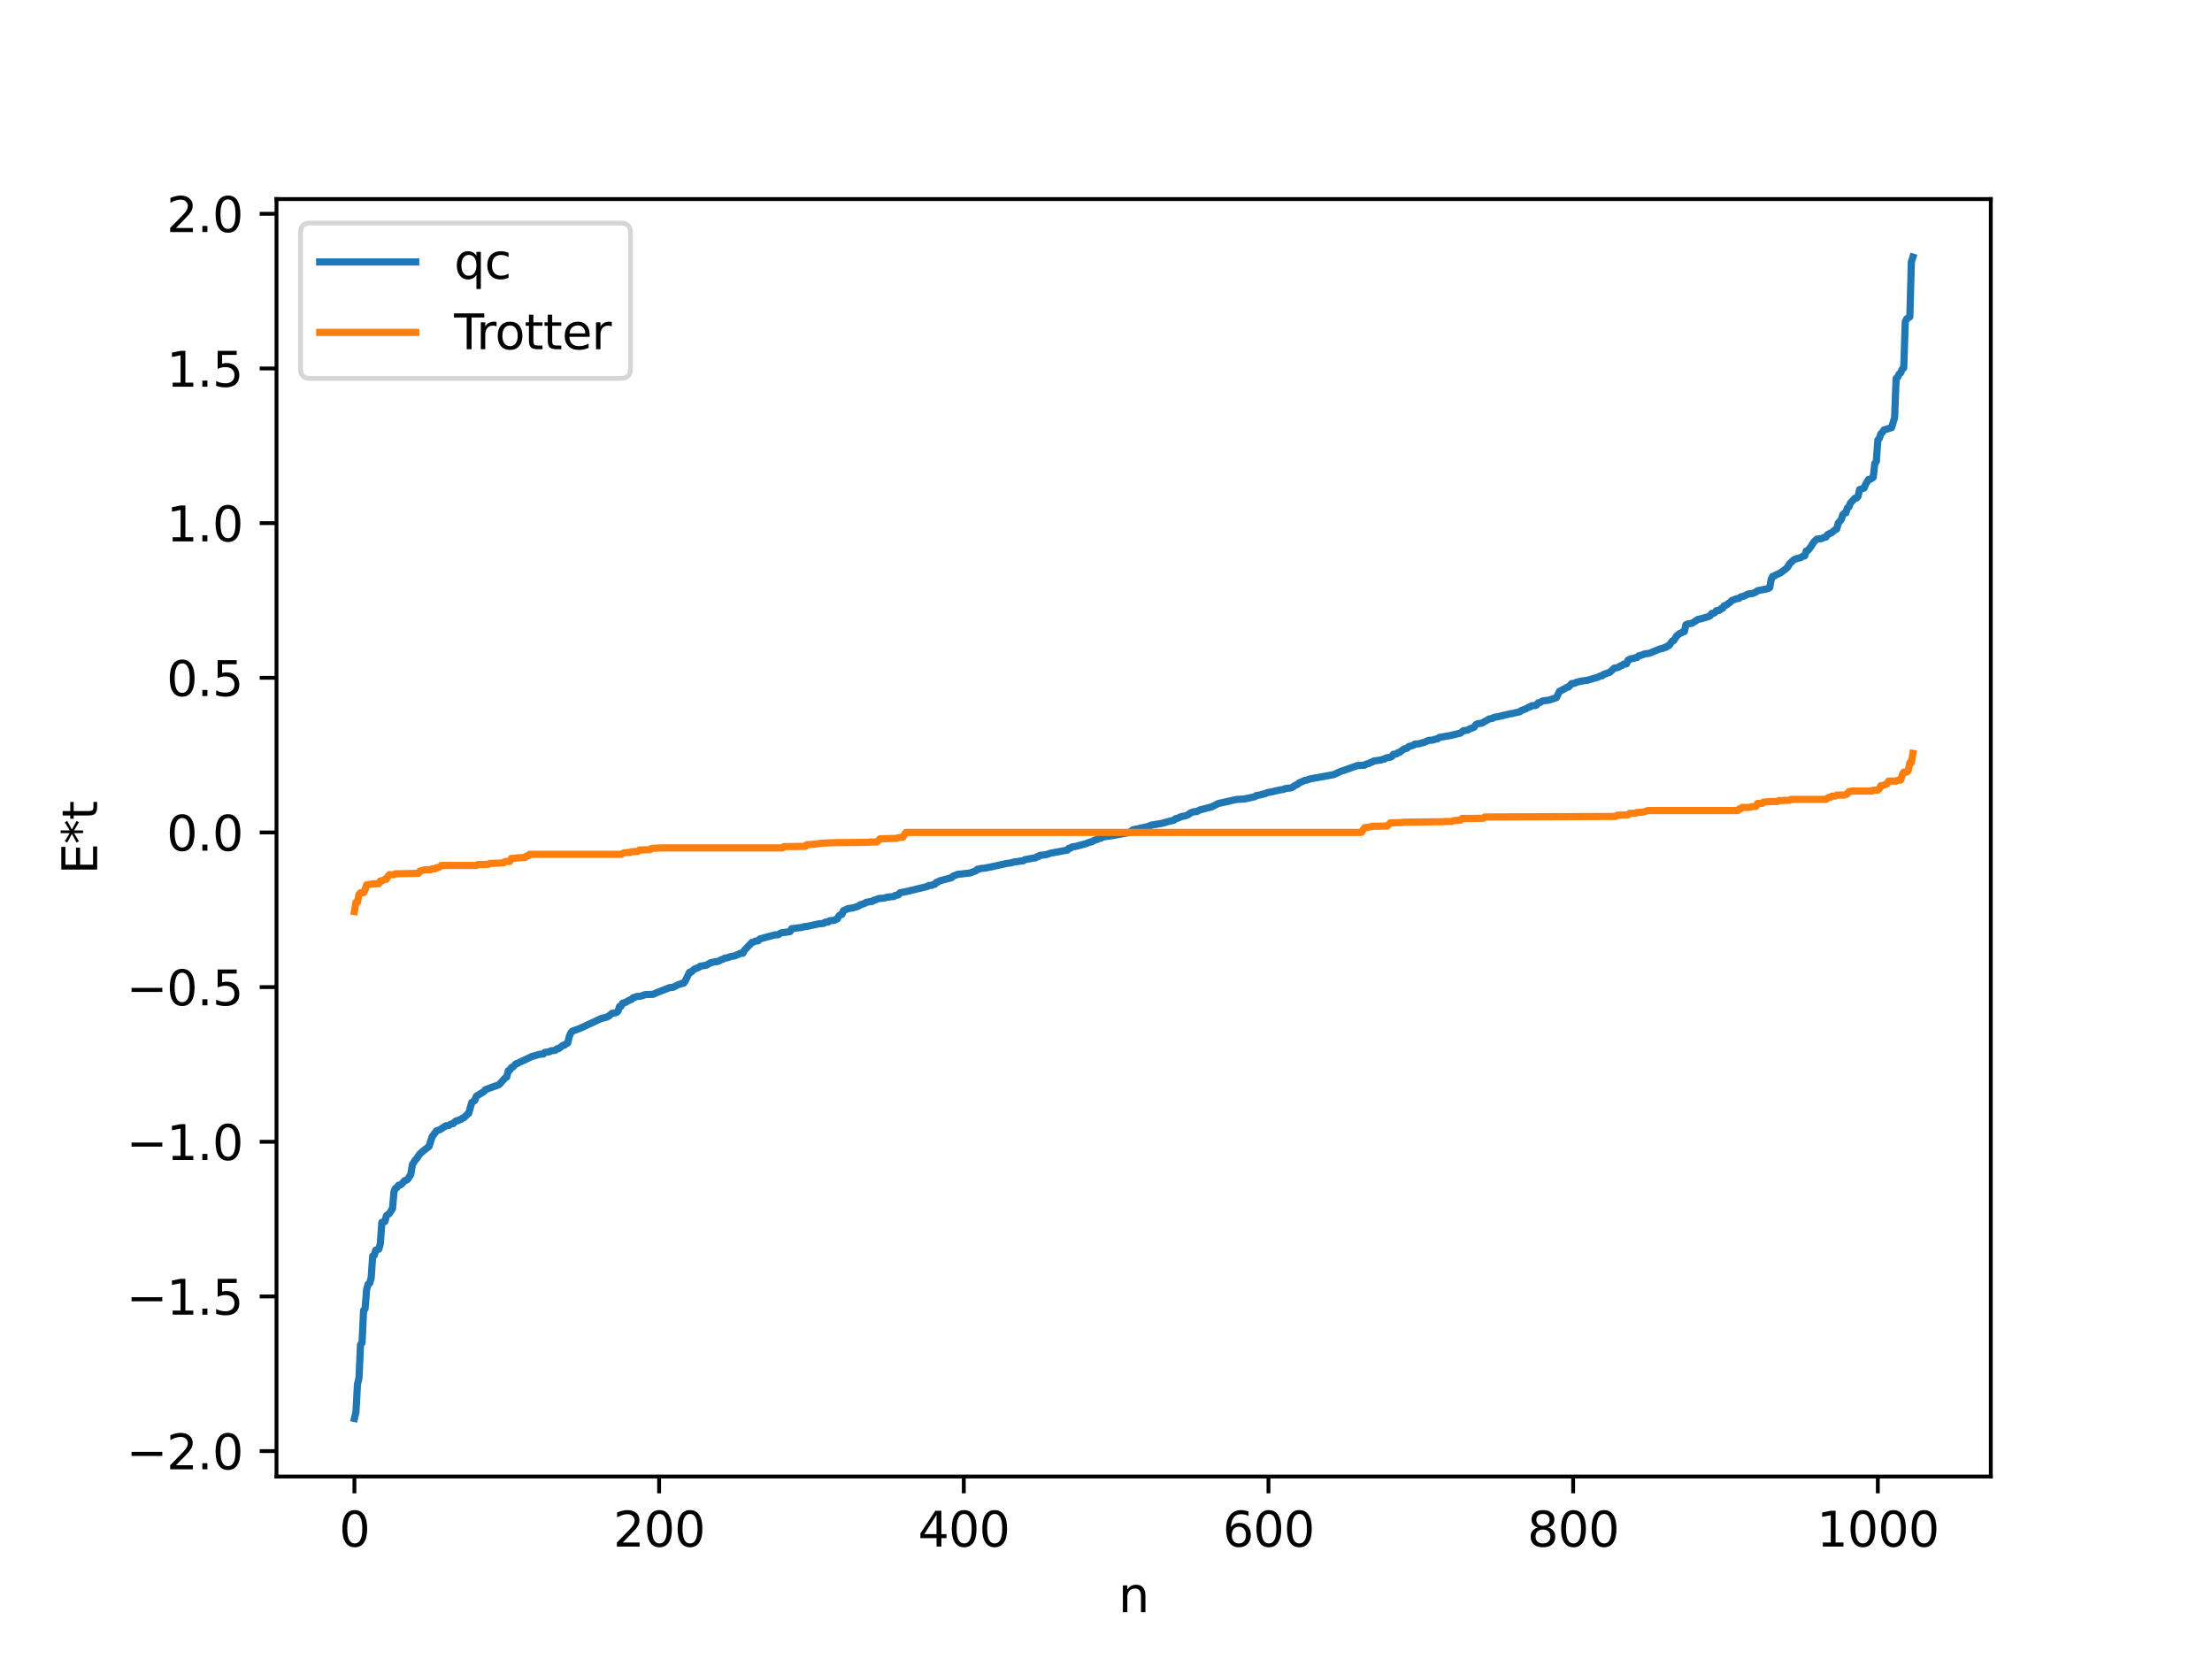 <?xml version="1.0" encoding="utf-8" standalone="no"?>
<!DOCTYPE svg PUBLIC "-//W3C//DTD SVG 1.1//EN"
  "http://www.w3.org/Graphics/SVG/1.1/DTD/svg11.dtd">
<svg xmlns:xlink="http://www.w3.org/1999/xlink" width="460.8pt" height="345.6pt" viewBox="0 0 460.8 345.6" xmlns="http://www.w3.org/2000/svg" version="1.1">
 <defs>
  <style type="text/css">*{stroke-linejoin: round; stroke-linecap: butt}</style>
 </defs>
 <g id="figure_1">
  <g id="patch_1">
   <path d="M 0 345.6 
L 460.8 345.6 
L 460.8 0 
L 0 0 
z
" style="fill: #ffffff"/>
  </g>
  <g id="axes_1">
   <g id="patch_2">
    <path d="M 57.6 307.584 
L 414.72 307.584 
L 414.72 41.472 
L 57.6 41.472 
z
" style="fill: #ffffff"/>
   </g>
   <g id="matplotlib.axis_1">
    <g id="xtick_1">
     <g id="line2d_1">
      <defs>
       <path id="me13d492a21" d="M 0 0 
L 0 3.5 
" style="stroke: #000000; stroke-width: 0.8"/>
      </defs>
      <g>
       <use xlink:href="#me13d492a21" x="73.833" y="307.584" style="stroke: #000000; stroke-width: 0.8"/>
      </g>
     </g>
     <g id="text_1">
      <!-- 0 -->
      <g transform="translate(70.651 322.182) scale(0.1 -0.1)">
       <defs>
        <path id="DejaVuSans-30" d="M 2034 4250 
Q 1547 4250 1301 3770 
Q 1056 3291 1056 2328 
Q 1056 1369 1301 889 
Q 1547 409 2034 409 
Q 2525 409 2770 889 
Q 3016 1369 3016 2328 
Q 3016 3291 2770 3770 
Q 2525 4250 2034 4250 
z
M 2034 4750 
Q 2819 4750 3233 4129 
Q 3647 3509 3647 2328 
Q 3647 1150 3233 529 
Q 2819 -91 2034 -91 
Q 1250 -91 836 529 
Q 422 1150 422 2328 
Q 422 3509 836 4129 
Q 1250 4750 2034 4750 
z
" transform="scale(0.016)"/>
       </defs>
       <use xlink:href="#DejaVuSans-30"/>
      </g>
     </g>
    </g>
    <g id="xtick_2">
     <g id="line2d_2">
      <g>
       <use xlink:href="#me13d492a21" x="137.304" y="307.584" style="stroke: #000000; stroke-width: 0.8"/>
      </g>
     </g>
     <g id="text_2">
      <!-- 200 -->
      <g transform="translate(127.76 322.182) scale(0.1 -0.1)">
       <defs>
        <path id="DejaVuSans-32" d="M 1228 531 
L 3431 531 
L 3431 0 
L 469 0 
L 469 531 
Q 828 903 1448 1529 
Q 2069 2156 2228 2338 
Q 2531 2678 2651 2914 
Q 2772 3150 2772 3378 
Q 2772 3750 2511 3984 
Q 2250 4219 1831 4219 
Q 1534 4219 1204 4116 
Q 875 4013 500 3803 
L 500 4441 
Q 881 4594 1212 4672 
Q 1544 4750 1819 4750 
Q 2544 4750 2975 4387 
Q 3406 4025 3406 3419 
Q 3406 3131 3298 2873 
Q 3191 2616 2906 2266 
Q 2828 2175 2409 1742 
Q 1991 1309 1228 531 
z
" transform="scale(0.016)"/>
       </defs>
       <use xlink:href="#DejaVuSans-32"/>
       <use xlink:href="#DejaVuSans-30" x="63.623"/>
       <use xlink:href="#DejaVuSans-30" x="127.246"/>
      </g>
     </g>
    </g>
    <g id="xtick_3">
     <g id="line2d_3">
      <g>
       <use xlink:href="#me13d492a21" x="200.775" y="307.584" style="stroke: #000000; stroke-width: 0.8"/>
      </g>
     </g>
     <g id="text_3">
      <!-- 400 -->
      <g transform="translate(191.231 322.182) scale(0.1 -0.1)">
       <defs>
        <path id="DejaVuSans-34" d="M 2419 4116 
L 825 1625 
L 2419 1625 
L 2419 4116 
z
M 2253 4666 
L 3047 4666 
L 3047 1625 
L 3713 1625 
L 3713 1100 
L 3047 1100 
L 3047 0 
L 2419 0 
L 2419 1100 
L 313 1100 
L 313 1709 
L 2253 4666 
z
" transform="scale(0.016)"/>
       </defs>
       <use xlink:href="#DejaVuSans-34"/>
       <use xlink:href="#DejaVuSans-30" x="63.623"/>
       <use xlink:href="#DejaVuSans-30" x="127.246"/>
      </g>
     </g>
    </g>
    <g id="xtick_4">
     <g id="line2d_4">
      <g>
       <use xlink:href="#me13d492a21" x="264.246" y="307.584" style="stroke: #000000; stroke-width: 0.8"/>
      </g>
     </g>
     <g id="text_4">
      <!-- 600 -->
      <g transform="translate(254.702 322.182) scale(0.1 -0.1)">
       <defs>
        <path id="DejaVuSans-36" d="M 2113 2584 
Q 1688 2584 1439 2293 
Q 1191 2003 1191 1497 
Q 1191 994 1439 701 
Q 1688 409 2113 409 
Q 2538 409 2786 701 
Q 3034 994 3034 1497 
Q 3034 2003 2786 2293 
Q 2538 2584 2113 2584 
z
M 3366 4563 
L 3366 3988 
Q 3128 4100 2886 4159 
Q 2644 4219 2406 4219 
Q 1781 4219 1451 3797 
Q 1122 3375 1075 2522 
Q 1259 2794 1537 2939 
Q 1816 3084 2150 3084 
Q 2853 3084 3261 2657 
Q 3669 2231 3669 1497 
Q 3669 778 3244 343 
Q 2819 -91 2113 -91 
Q 1303 -91 875 529 
Q 447 1150 447 2328 
Q 447 3434 972 4092 
Q 1497 4750 2381 4750 
Q 2619 4750 2861 4703 
Q 3103 4656 3366 4563 
z
" transform="scale(0.016)"/>
       </defs>
       <use xlink:href="#DejaVuSans-36"/>
       <use xlink:href="#DejaVuSans-30" x="63.623"/>
       <use xlink:href="#DejaVuSans-30" x="127.246"/>
      </g>
     </g>
    </g>
    <g id="xtick_5">
     <g id="line2d_5">
      <g>
       <use xlink:href="#me13d492a21" x="327.717" y="307.584" style="stroke: #000000; stroke-width: 0.8"/>
      </g>
     </g>
     <g id="text_5">
      <!-- 800 -->
      <g transform="translate(318.173 322.182) scale(0.1 -0.1)">
       <defs>
        <path id="DejaVuSans-38" d="M 2034 2216 
Q 1584 2216 1326 1975 
Q 1069 1734 1069 1313 
Q 1069 891 1326 650 
Q 1584 409 2034 409 
Q 2484 409 2743 651 
Q 3003 894 3003 1313 
Q 3003 1734 2745 1975 
Q 2488 2216 2034 2216 
z
M 1403 2484 
Q 997 2584 770 2862 
Q 544 3141 544 3541 
Q 544 4100 942 4425 
Q 1341 4750 2034 4750 
Q 2731 4750 3128 4425 
Q 3525 4100 3525 3541 
Q 3525 3141 3298 2862 
Q 3072 2584 2669 2484 
Q 3125 2378 3379 2068 
Q 3634 1759 3634 1313 
Q 3634 634 3220 271 
Q 2806 -91 2034 -91 
Q 1263 -91 848 271 
Q 434 634 434 1313 
Q 434 1759 690 2068 
Q 947 2378 1403 2484 
z
M 1172 3481 
Q 1172 3119 1398 2916 
Q 1625 2713 2034 2713 
Q 2441 2713 2670 2916 
Q 2900 3119 2900 3481 
Q 2900 3844 2670 4047 
Q 2441 4250 2034 4250 
Q 1625 4250 1398 4047 
Q 1172 3844 1172 3481 
z
" transform="scale(0.016)"/>
       </defs>
       <use xlink:href="#DejaVuSans-38"/>
       <use xlink:href="#DejaVuSans-30" x="63.623"/>
       <use xlink:href="#DejaVuSans-30" x="127.246"/>
      </g>
     </g>
    </g>
    <g id="xtick_6">
     <g id="line2d_6">
      <g>
       <use xlink:href="#me13d492a21" x="391.188" y="307.584" style="stroke: #000000; stroke-width: 0.8"/>
      </g>
     </g>
     <g id="text_6">
      <!-- 1000 -->
      <g transform="translate(378.463 322.182) scale(0.1 -0.1)">
       <defs>
        <path id="DejaVuSans-31" d="M 794 531 
L 1825 531 
L 1825 4091 
L 703 3866 
L 703 4441 
L 1819 4666 
L 2450 4666 
L 2450 531 
L 3481 531 
L 3481 0 
L 794 0 
L 794 531 
z
" transform="scale(0.016)"/>
       </defs>
       <use xlink:href="#DejaVuSans-31"/>
       <use xlink:href="#DejaVuSans-30" x="63.623"/>
       <use xlink:href="#DejaVuSans-30" x="127.246"/>
       <use xlink:href="#DejaVuSans-30" x="190.869"/>
      </g>
     </g>
    </g>
    <g id="text_7">
     <!-- n -->
     <g transform="translate(232.991 335.861) scale(0.1 -0.1)">
      <defs>
       <path id="DejaVuSans-6e" d="M 3513 2113 
L 3513 0 
L 2938 0 
L 2938 2094 
Q 2938 2591 2744 2837 
Q 2550 3084 2163 3084 
Q 1697 3084 1428 2787 
Q 1159 2491 1159 1978 
L 1159 0 
L 581 0 
L 581 3500 
L 1159 3500 
L 1159 2956 
Q 1366 3272 1645 3428 
Q 1925 3584 2291 3584 
Q 2894 3584 3203 3211 
Q 3513 2838 3513 2113 
z
" transform="scale(0.016)"/>
      </defs>
      <use xlink:href="#DejaVuSans-6e"/>
     </g>
    </g>
   </g>
   <g id="matplotlib.axis_2">
    <g id="ytick_1">
     <g id="line2d_7">
      <defs>
       <path id="m3dfdd30bde" d="M 0 0 
L -3.5 0 
" style="stroke: #000000; stroke-width: 0.8"/>
      </defs>
      <g>
       <use xlink:href="#m3dfdd30bde" x="57.6" y="302.286" style="stroke: #000000; stroke-width: 0.8"/>
      </g>
     </g>
     <g id="text_8">
      <!-- −2.0 -->
      <g transform="translate(26.317 306.085) scale(0.1 -0.1)">
       <defs>
        <path id="DejaVuSans-2212" d="M 678 2272 
L 4684 2272 
L 4684 1741 
L 678 1741 
L 678 2272 
z
" transform="scale(0.016)"/>
        <path id="DejaVuSans-2e" d="M 684 794 
L 1344 794 
L 1344 0 
L 684 0 
L 684 794 
z
" transform="scale(0.016)"/>
       </defs>
       <use xlink:href="#DejaVuSans-2212"/>
       <use xlink:href="#DejaVuSans-32" x="83.789"/>
       <use xlink:href="#DejaVuSans-2e" x="147.412"/>
       <use xlink:href="#DejaVuSans-30" x="179.199"/>
      </g>
     </g>
    </g>
    <g id="ytick_2">
     <g id="line2d_8">
      <g>
       <use xlink:href="#m3dfdd30bde" x="57.6" y="270.068" style="stroke: #000000; stroke-width: 0.8"/>
      </g>
     </g>
     <g id="text_9">
      <!-- −1.5 -->
      <g transform="translate(26.317 273.867) scale(0.1 -0.1)">
       <defs>
        <path id="DejaVuSans-35" d="M 691 4666 
L 3169 4666 
L 3169 4134 
L 1269 4134 
L 1269 2991 
Q 1406 3038 1543 3061 
Q 1681 3084 1819 3084 
Q 2600 3084 3056 2656 
Q 3513 2228 3513 1497 
Q 3513 744 3044 326 
Q 2575 -91 1722 -91 
Q 1428 -91 1123 -41 
Q 819 9 494 109 
L 494 744 
Q 775 591 1075 516 
Q 1375 441 1709 441 
Q 2250 441 2565 725 
Q 2881 1009 2881 1497 
Q 2881 1984 2565 2268 
Q 2250 2553 1709 2553 
Q 1456 2553 1204 2497 
Q 953 2441 691 2322 
L 691 4666 
z
" transform="scale(0.016)"/>
       </defs>
       <use xlink:href="#DejaVuSans-2212"/>
       <use xlink:href="#DejaVuSans-31" x="83.789"/>
       <use xlink:href="#DejaVuSans-2e" x="147.412"/>
       <use xlink:href="#DejaVuSans-35" x="179.199"/>
      </g>
     </g>
    </g>
    <g id="ytick_3">
     <g id="line2d_9">
      <g>
       <use xlink:href="#m3dfdd30bde" x="57.6" y="237.849" style="stroke: #000000; stroke-width: 0.8"/>
      </g>
     </g>
     <g id="text_10">
      <!-- −1.0 -->
      <g transform="translate(26.317 241.648) scale(0.1 -0.1)">
       <use xlink:href="#DejaVuSans-2212"/>
       <use xlink:href="#DejaVuSans-31" x="83.789"/>
       <use xlink:href="#DejaVuSans-2e" x="147.412"/>
       <use xlink:href="#DejaVuSans-30" x="179.199"/>
      </g>
     </g>
    </g>
    <g id="ytick_4">
     <g id="line2d_10">
      <g>
       <use xlink:href="#m3dfdd30bde" x="57.6" y="205.631" style="stroke: #000000; stroke-width: 0.8"/>
      </g>
     </g>
     <g id="text_11">
      <!-- −0.5 -->
      <g transform="translate(26.317 209.43) scale(0.1 -0.1)">
       <use xlink:href="#DejaVuSans-2212"/>
       <use xlink:href="#DejaVuSans-30" x="83.789"/>
       <use xlink:href="#DejaVuSans-2e" x="147.412"/>
       <use xlink:href="#DejaVuSans-35" x="179.199"/>
      </g>
     </g>
    </g>
    <g id="ytick_5">
     <g id="line2d_11">
      <g>
       <use xlink:href="#m3dfdd30bde" x="57.6" y="173.412" style="stroke: #000000; stroke-width: 0.8"/>
      </g>
     </g>
     <g id="text_12">
      <!-- 0.0 -->
      <g transform="translate(34.697 177.211) scale(0.1 -0.1)">
       <use xlink:href="#DejaVuSans-30"/>
       <use xlink:href="#DejaVuSans-2e" x="63.623"/>
       <use xlink:href="#DejaVuSans-30" x="95.41"/>
      </g>
     </g>
    </g>
    <g id="ytick_6">
     <g id="line2d_12">
      <g>
       <use xlink:href="#m3dfdd30bde" x="57.6" y="141.194" style="stroke: #000000; stroke-width: 0.8"/>
      </g>
     </g>
     <g id="text_13">
      <!-- 0.5 -->
      <g transform="translate(34.697 144.993) scale(0.1 -0.1)">
       <use xlink:href="#DejaVuSans-30"/>
       <use xlink:href="#DejaVuSans-2e" x="63.623"/>
       <use xlink:href="#DejaVuSans-35" x="95.41"/>
      </g>
     </g>
    </g>
    <g id="ytick_7">
     <g id="line2d_13">
      <g>
       <use xlink:href="#m3dfdd30bde" x="57.6" y="108.975" style="stroke: #000000; stroke-width: 0.8"/>
      </g>
     </g>
     <g id="text_14">
      <!-- 1.0 -->
      <g transform="translate(34.697 112.774) scale(0.1 -0.1)">
       <use xlink:href="#DejaVuSans-31"/>
       <use xlink:href="#DejaVuSans-2e" x="63.623"/>
       <use xlink:href="#DejaVuSans-30" x="95.41"/>
      </g>
     </g>
    </g>
    <g id="ytick_8">
     <g id="line2d_14">
      <g>
       <use xlink:href="#m3dfdd30bde" x="57.6" y="76.757" style="stroke: #000000; stroke-width: 0.8"/>
      </g>
     </g>
     <g id="text_15">
      <!-- 1.5 -->
      <g transform="translate(34.697 80.556) scale(0.1 -0.1)">
       <use xlink:href="#DejaVuSans-31"/>
       <use xlink:href="#DejaVuSans-2e" x="63.623"/>
       <use xlink:href="#DejaVuSans-35" x="95.41"/>
      </g>
     </g>
    </g>
    <g id="ytick_9">
     <g id="line2d_15">
      <g>
       <use xlink:href="#m3dfdd30bde" x="57.6" y="44.538" style="stroke: #000000; stroke-width: 0.8"/>
      </g>
     </g>
     <g id="text_16">
      <!-- 2.0 -->
      <g transform="translate(34.697 48.337) scale(0.1 -0.1)">
       <use xlink:href="#DejaVuSans-32"/>
       <use xlink:href="#DejaVuSans-2e" x="63.623"/>
       <use xlink:href="#DejaVuSans-30" x="95.41"/>
      </g>
     </g>
    </g>
    <g id="text_17">
     <!-- E*t -->
     <g transform="translate(20.238 182.148) rotate(-90) scale(0.1 -0.1)">
      <defs>
       <path id="DejaVuSans-45" d="M 628 4666 
L 3578 4666 
L 3578 4134 
L 1259 4134 
L 1259 2753 
L 3481 2753 
L 3481 2222 
L 1259 2222 
L 1259 531 
L 3634 531 
L 3634 0 
L 628 0 
L 628 4666 
z
" transform="scale(0.016)"/>
       <path id="DejaVuSans-2a" d="M 3009 3897 
L 1888 3291 
L 3009 2681 
L 2828 2375 
L 1778 3009 
L 1778 1831 
L 1422 1831 
L 1422 3009 
L 372 2375 
L 191 2681 
L 1313 3291 
L 191 3897 
L 372 4206 
L 1422 3572 
L 1422 4750 
L 1778 4750 
L 1778 3572 
L 2828 4206 
L 3009 3897 
z
" transform="scale(0.016)"/>
       <path id="DejaVuSans-74" d="M 1172 4494 
L 1172 3500 
L 2356 3500 
L 2356 3053 
L 1172 3053 
L 1172 1153 
Q 1172 725 1289 603 
Q 1406 481 1766 481 
L 2356 481 
L 2356 0 
L 1766 0 
Q 1100 0 847 248 
Q 594 497 594 1153 
L 594 3053 
L 172 3053 
L 172 3500 
L 594 3500 
L 594 4494 
L 1172 4494 
z
" transform="scale(0.016)"/>
      </defs>
      <use xlink:href="#DejaVuSans-45"/>
      <use xlink:href="#DejaVuSans-2a" x="63.184"/>
      <use xlink:href="#DejaVuSans-74" x="113.184"/>
     </g>
    </g>
   </g>
   <g id="line2d_16">
    <path d="M 73.833 295.488 
L 74.15 294.18 
L 74.467 288.383 
L 74.785 287.076 
L 75.102 280.116 
L 75.42 279.736 
L 75.737 273.012 
L 76.054 272.632 
L 76.372 268.633 
L 76.689 267.528 
L 77.006 267.325 
L 77.324 266.22 
L 77.641 261.631 
L 77.958 261.529 
L 78.276 260.423 
L 78.91 260.221 
L 79.228 259.116 
L 79.545 254.637 
L 80.18 254.468 
L 80.497 253.259 
L 81.132 252.758 
L 81.767 251.776 
L 82.084 248.171 
L 82.401 247.532 
L 82.719 247.364 
L 83.036 246.907 
L 83.353 246.863 
L 83.671 246.653 
L 84.305 245.94 
L 84.623 245.879 
L 84.94 245.653 
L 85.575 244.671 
L 85.892 242.653 
L 86.527 241.63 
L 86.844 241.313 
L 87.479 240.353 
L 88.114 239.803 
L 89.383 238.815 
L 90.018 236.782 
L 90.97 235.548 
L 91.605 235.353 
L 92.874 234.525 
L 93.509 234.464 
L 93.826 234.211 
L 94.461 234.046 
L 94.778 233.658 
L 95.096 233.468 
L 95.413 233.465 
L 95.73 233.248 
L 96.048 233.19 
L 96.365 232.903 
L 96.682 232.799 
L 97.317 232.157 
L 97.634 231.94 
L 98.269 229.678 
L 98.904 229.255 
L 99.221 228.37 
L 100.808 227.394 
L 101.125 227.002 
L 102.712 226.401 
L 103.664 226.086 
L 103.981 225.941 
L 105.251 224.526 
L 105.568 224.356 
L 105.886 223.048 
L 106.203 222.917 
L 106.52 222.394 
L 106.838 222.293 
L 107.472 221.61 
L 107.79 221.532 
L 108.424 221.195 
L 109.377 220.779 
L 110.963 220.008 
L 111.281 219.982 
L 112.233 219.653 
L 113.185 219.571 
L 113.502 219.219 
L 114.454 219.11 
L 114.772 218.903 
L 115.406 218.839 
L 115.724 218.771 
L 116.041 218.47 
L 116.358 218.459 
L 117.31 217.742 
L 117.628 217.713 
L 117.945 217.421 
L 118.262 217.286 
L 118.58 215.979 
L 118.897 215.191 
L 119.215 214.811 
L 120.801 214.242 
L 125.244 212.167 
L 126.196 211.946 
L 126.831 211.667 
L 127.466 211.116 
L 128.418 210.93 
L 128.735 210.649 
L 129.053 209.677 
L 129.37 209.622 
L 129.687 208.984 
L 130.322 208.795 
L 131.274 208.273 
L 131.591 208.181 
L 131.909 207.814 
L 132.226 207.772 
L 132.543 207.608 
L 133.496 207.509 
L 134.448 207.19 
L 136.034 207.138 
L 136.986 206.715 
L 139.525 205.731 
L 140.16 205.692 
L 141.429 205.062 
L 141.747 205.024 
L 142.064 204.841 
L 142.381 204.839 
L 142.699 204.459 
L 143.651 202.526 
L 143.968 202.52 
L 144.603 201.915 
L 145.555 201.534 
L 145.872 201.273 
L 147.142 201.077 
L 148.094 200.522 
L 149.681 200.25 
L 150.315 199.896 
L 150.633 199.813 
L 150.95 199.611 
L 151.585 199.499 
L 152.22 199.268 
L 153.172 199.105 
L 153.489 198.897 
L 153.806 198.84 
L 154.124 198.611 
L 154.758 198.585 
L 155.076 197.96 
L 156.662 196.307 
L 156.98 196.255 
L 157.297 196.062 
L 157.932 195.999 
L 158.249 195.613 
L 158.884 195.436 
L 161.423 194.752 
L 162.058 194.736 
L 162.692 194.334 
L 164.279 194.128 
L 164.596 194.052 
L 164.914 193.465 
L 167.135 193.185 
L 167.453 193.042 
L 168.087 192.989 
L 170.626 192.442 
L 171.578 192.358 
L 171.896 192.111 
L 172.53 192.062 
L 172.848 191.802 
L 173.8 191.734 
L 174.117 191.509 
L 174.434 191.422 
L 174.752 190.816 
L 175.069 190.546 
L 175.386 190.499 
L 175.704 189.721 
L 176.656 189.272 
L 177.608 189.151 
L 178.243 188.962 
L 178.877 188.754 
L 179.195 188.493 
L 180.147 188.182 
L 180.464 187.964 
L 181.416 187.813 
L 181.734 187.766 
L 182.051 187.522 
L 182.368 187.469 
L 183.003 187.19 
L 184.272 187.082 
L 184.59 186.943 
L 185.542 186.82 
L 186.177 186.772 
L 186.494 186.518 
L 187.129 186.439 
L 187.446 186.007 
L 189.35 185.603 
L 193.158 184.671 
L 193.476 184.457 
L 194.11 184.44 
L 194.428 184.25 
L 194.745 184.207 
L 195.062 183.809 
L 195.38 183.752 
L 195.697 183.514 
L 198.236 182.833 
L 198.553 182.518 
L 199.505 182.146 
L 202.044 181.86 
L 203.314 181.391 
L 203.631 181.065 
L 203.948 181.064 
L 204.266 180.927 
L 205.218 180.839 
L 207.122 180.447 
L 209.661 179.876 
L 210.613 179.756 
L 211.248 179.558 
L 212.2 179.443 
L 212.834 179.339 
L 213.152 179.335 
L 213.469 179.086 
L 215.373 178.735 
L 215.691 178.722 
L 216.008 178.463 
L 216.325 178.437 
L 216.643 178.183 
L 217.912 178.049 
L 218.864 177.73 
L 222.355 177.09 
L 222.672 176.707 
L 222.99 176.697 
L 223.307 176.444 
L 224.259 176.284 
L 225.529 175.936 
L 226.163 175.782 
L 227.115 175.389 
L 227.433 175.366 
L 228.067 174.995 
L 228.385 174.944 
L 229.02 174.665 
L 229.337 174.628 
L 229.654 174.39 
L 230.924 174.176 
L 231.876 174.058 
L 235.049 173.462 
L 235.684 173.145 
L 236.001 172.868 
L 239.175 172.177 
L 239.81 171.891 
L 242.031 171.522 
L 242.666 171.353 
L 243.3 171.161 
L 244.57 170.848 
L 244.887 170.542 
L 245.205 170.499 
L 246.157 170.09 
L 246.791 169.984 
L 247.426 169.772 
L 248.061 169.312 
L 248.696 169.095 
L 249.33 169.059 
L 249.965 168.716 
L 252.504 168.059 
L 253.773 167.396 
L 257.581 166.541 
L 259.168 166.444 
L 261.39 165.983 
L 261.707 165.731 
L 262.342 165.637 
L 262.977 165.465 
L 263.611 165.312 
L 263.929 165.135 
L 264.563 165.031 
L 266.785 164.528 
L 267.42 164.453 
L 267.737 164.263 
L 269.006 164.123 
L 269.958 163.534 
L 270.276 163.43 
L 270.593 163.1 
L 271.862 162.559 
L 272.18 162.535 
L 272.815 162.282 
L 277.892 161.355 
L 279.162 160.749 
L 280.431 160.323 
L 281.7 159.859 
L 282.335 159.658 
L 282.653 159.49 
L 284.239 159.405 
L 284.557 159.185 
L 285.191 159.042 
L 285.509 158.828 
L 285.826 158.763 
L 286.143 158.539 
L 287.73 158.312 
L 288.048 158.17 
L 288.365 158.152 
L 288.682 157.92 
L 289.634 157.742 
L 289.952 157.584 
L 290.269 157.131 
L 290.904 157.054 
L 291.221 156.785 
L 291.539 156.743 
L 292.173 156.247 
L 292.491 156.03 
L 293.125 155.859 
L 293.443 155.527 
L 294.395 155.272 
L 294.712 155.015 
L 295.664 154.939 
L 296.299 154.721 
L 296.616 154.684 
L 297.568 154.237 
L 298.52 154.171 
L 298.838 154.01 
L 299.472 153.922 
L 299.79 153.631 
L 302.329 153.183 
L 304.233 152.72 
L 304.867 152.218 
L 305.82 152.074 
L 306.137 151.846 
L 306.772 151.624 
L 307.089 151.482 
L 307.406 150.997 
L 307.724 150.789 
L 308.676 150.651 
L 310.262 149.766 
L 310.897 149.659 
L 311.215 149.444 
L 312.167 149.279 
L 314.705 148.672 
L 315.023 148.658 
L 315.658 148.482 
L 316.61 148.268 
L 316.927 148.008 
L 317.879 147.657 
L 318.514 147.303 
L 318.831 147.223 
L 319.148 147.007 
L 319.783 146.985 
L 320.1 146.876 
L 320.418 146.415 
L 320.735 146.393 
L 321.37 146.014 
L 322.639 145.853 
L 324.226 145.342 
L 324.861 144.034 
L 325.496 143.713 
L 326.13 143.365 
L 326.448 143.161 
L 326.765 143.126 
L 327.4 142.409 
L 328.034 142.342 
L 328.352 142.138 
L 329.304 141.923 
L 329.939 141.805 
L 330.573 141.739 
L 332.795 141.102 
L 333.429 140.794 
L 333.747 140.782 
L 334.064 140.491 
L 335.334 140.06 
L 336.286 139.189 
L 336.92 139.082 
L 337.238 138.969 
L 337.555 138.714 
L 337.872 138.647 
L 338.19 138.361 
L 338.824 138.292 
L 339.142 137.532 
L 339.777 137.231 
L 340.411 137.147 
L 340.729 136.984 
L 341.046 136.972 
L 341.363 136.627 
L 341.998 136.467 
L 342.633 136.208 
L 343.585 136.098 
L 345.806 135.176 
L 346.441 135.074 
L 346.758 134.865 
L 347.076 134.849 
L 347.393 134.551 
L 347.71 134.475 
L 348.345 133.557 
L 348.662 133.452 
L 349.297 132.457 
L 349.932 131.952 
L 350.249 131.867 
L 350.567 131.611 
L 350.884 131.574 
L 351.201 130.161 
L 351.519 129.994 
L 352.471 129.844 
L 353.74 129.027 
L 354.375 128.904 
L 355.962 128.433 
L 356.279 128.243 
L 356.596 127.789 
L 356.914 127.765 
L 357.231 127.621 
L 357.548 127.22 
L 358.183 127.143 
L 358.5 126.795 
L 358.818 126.742 
L 359.135 126.209 
L 359.453 126.131 
L 360.405 125.477 
L 360.722 125.132 
L 361.674 124.749 
L 362.309 124.636 
L 362.626 124.357 
L 363.261 124.189 
L 364.213 123.739 
L 365.165 123.613 
L 365.8 123.334 
L 366.117 123.056 
L 368.021 122.689 
L 368.339 122.611 
L 368.656 122.411 
L 368.973 120.678 
L 369.291 120.052 
L 369.608 120.018 
L 369.925 119.765 
L 370.877 119.366 
L 372.147 118.407 
L 372.464 118.058 
L 372.781 117.468 
L 373.416 116.874 
L 373.734 116.577 
L 374.686 116.254 
L 375.003 116.214 
L 375.638 115.851 
L 375.955 115.805 
L 376.272 114.782 
L 376.59 114.704 
L 377.224 113.918 
L 377.859 112.895 
L 378.494 112.31 
L 379.446 112.198 
L 380.081 111.924 
L 380.398 111.88 
L 380.715 111.368 
L 381.667 110.9 
L 382.302 110.345 
L 382.62 110.209 
L 382.937 108.97 
L 383.572 108.24 
L 383.889 107.217 
L 384.206 106.928 
L 384.524 106.848 
L 384.841 105.825 
L 385.158 105.62 
L 385.476 104.799 
L 386.428 103.776 
L 386.745 103.763 
L 387.062 103.415 
L 387.38 101.994 
L 388.332 101.667 
L 388.649 100.879 
L 389.284 99.868 
L 389.601 99.856 
L 390.236 99.43 
L 390.553 96.532 
L 390.871 96.153 
L 391.188 91.67 
L 391.505 91.325 
L 391.823 90.343 
L 392.14 90.11 
L 392.458 89.556 
L 394.044 89.086 
L 394.679 87.03 
L 394.996 78.844 
L 395.314 78.589 
L 395.631 77.905 
L 395.948 77.671 
L 396.266 76.882 
L 396.583 76.648 
L 396.9 67.03 
L 397.218 66.406 
L 397.853 66.006 
L 398.17 54.591 
L 398.487 53.568 
L 398.487 53.568 
" clip-path="url(#pceef8c4bde)" style="fill: none; stroke: #1f77b4; stroke-width: 1.5; stroke-linecap: square"/>
   </g>
   <g id="line2d_17">
    <path d="M 73.833 189.884 
L 74.15 187.961 
L 74.467 187.961 
L 74.785 186.319 
L 75.102 185.977 
L 75.737 185.977 
L 76.054 185.363 
L 76.372 184.325 
L 77.958 184.101 
L 78.91 184.101 
L 79.228 183.515 
L 79.545 183.515 
L 80.18 183.172 
L 80.497 183.172 
L 80.815 182.525 
L 81.132 182.22 
L 82.084 182.215 
L 82.401 182.035 
L 87.162 181.926 
L 87.479 181.456 
L 88.431 181.19 
L 89.7 181.19 
L 90.018 180.983 
L 90.653 180.983 
L 90.97 180.742 
L 91.287 180.742 
L 91.605 180.616 
L 91.922 180.293 
L 99.221 180.293 
L 99.539 180.101 
L 101.76 180.055 
L 102.077 179.856 
L 103.981 179.811 
L 104.616 179.733 
L 104.934 179.733 
L 105.251 179.459 
L 106.203 179.446 
L 106.52 178.828 
L 109.059 178.625 
L 109.377 178.625 
L 109.694 178.313 
L 110.011 178.313 
L 110.329 177.968 
L 129.37 177.968 
L 130.005 177.66 
L 130.639 177.588 
L 131.274 177.577 
L 131.591 177.416 
L 132.861 177.38 
L 133.178 177.071 
L 135.4 177.007 
L 135.717 176.744 
L 137.621 176.634 
L 163.01 176.634 
L 163.327 176.361 
L 167.77 176.311 
L 168.087 175.973 
L 169.357 175.883 
L 170.943 175.685 
L 172.53 175.587 
L 173.482 175.545 
L 180.781 175.474 
L 181.416 175.403 
L 182.686 175.403 
L 183.32 174.747 
L 186.811 174.645 
L 187.129 174.501 
L 188.081 174.403 
L 188.715 173.412 
L 283.605 173.412 
L 284.239 172.421 
L 285.191 172.324 
L 285.826 172.122 
L 289 172.078 
L 289.634 171.421 
L 291.856 171.351 
L 292.491 171.279 
L 300.424 171.181 
L 301.377 171.139 
L 302.329 171.139 
L 302.963 170.941 
L 304.233 170.851 
L 304.55 170.513 
L 308.993 170.463 
L 309.31 170.19 
L 336.603 170.08 
L 336.92 169.817 
L 339.142 169.753 
L 339.459 169.444 
L 340.729 169.408 
L 341.046 169.248 
L 342.315 169.164 
L 343.267 168.856 
L 361.991 168.856 
L 362.309 168.511 
L 362.626 168.511 
L 362.943 168.199 
L 364.53 168.199 
L 364.848 168.057 
L 365.8 167.996 
L 366.117 167.379 
L 367.069 167.365 
L 367.386 167.091 
L 368.339 167.013 
L 369.291 166.968 
L 370.243 166.968 
L 370.56 166.769 
L 372.781 166.723 
L 373.099 166.531 
L 380.398 166.531 
L 380.715 166.208 
L 381.033 166.082 
L 381.35 166.082 
L 381.667 165.841 
L 382.302 165.841 
L 382.62 165.634 
L 384.206 165.634 
L 384.841 165.368 
L 385.158 164.899 
L 385.793 164.8 
L 389.284 164.79 
L 389.919 164.79 
L 390.236 164.609 
L 391.188 164.604 
L 391.505 164.299 
L 391.823 163.652 
L 392.14 163.652 
L 393.092 163.309 
L 393.41 162.724 
L 394.996 162.724 
L 395.314 162.563 
L 395.948 162.499 
L 396.266 161.462 
L 396.583 160.847 
L 397.218 160.847 
L 397.535 160.506 
L 397.853 158.863 
L 398.17 158.863 
L 398.487 156.941 
L 398.487 156.941 
" clip-path="url(#pceef8c4bde)" style="fill: none; stroke: #ff7f0e; stroke-width: 1.5; stroke-linecap: square"/>
   </g>
   <g id="patch_3">
    <path d="M 57.6 307.584 
L 57.6 41.472 
" style="fill: none; stroke: #000000; stroke-width: 0.8; stroke-linejoin: miter; stroke-linecap: square"/>
   </g>
   <g id="patch_4">
    <path d="M 414.72 307.584 
L 414.72 41.472 
" style="fill: none; stroke: #000000; stroke-width: 0.8; stroke-linejoin: miter; stroke-linecap: square"/>
   </g>
   <g id="patch_5">
    <path d="M 57.6 307.584 
L 414.72 307.584 
" style="fill: none; stroke: #000000; stroke-width: 0.8; stroke-linejoin: miter; stroke-linecap: square"/>
   </g>
   <g id="patch_6">
    <path d="M 57.6 41.472 
L 414.72 41.472 
" style="fill: none; stroke: #000000; stroke-width: 0.8; stroke-linejoin: miter; stroke-linecap: square"/>
   </g>
   <g id="legend_1">
    <g id="patch_7">
     <path d="M 64.6 78.828 
L 129.342 78.828 
Q 131.342 78.828 131.342 76.828 
L 131.342 48.472 
Q 131.342 46.472 129.342 46.472 
L 64.6 46.472 
Q 62.6 46.472 62.6 48.472 
L 62.6 76.828 
Q 62.6 78.828 64.6 78.828 
z
" style="fill: #ffffff; opacity: 0.8; stroke: #cccccc; stroke-linejoin: miter"/>
    </g>
    <g id="line2d_18">
     <path d="M 66.6 54.57 
L 76.6 54.57 
L 86.6 54.57 
" style="fill: none; stroke: #1f77b4; stroke-width: 1.5; stroke-linecap: square"/>
    </g>
    <g id="text_18">
     <!-- qc -->
     <g transform="translate(94.6 58.07) scale(0.1 -0.1)">
      <defs>
       <path id="DejaVuSans-71" d="M 947 1747 
Q 947 1113 1208 752 
Q 1469 391 1925 391 
Q 2381 391 2643 752 
Q 2906 1113 2906 1747 
Q 2906 2381 2643 2742 
Q 2381 3103 1925 3103 
Q 1469 3103 1208 2742 
Q 947 2381 947 1747 
z
M 2906 525 
Q 2725 213 2448 61 
Q 2172 -91 1784 -91 
Q 1150 -91 751 415 
Q 353 922 353 1747 
Q 353 2572 751 3078 
Q 1150 3584 1784 3584 
Q 2172 3584 2448 3432 
Q 2725 3281 2906 2969 
L 2906 3500 
L 3481 3500 
L 3481 -1331 
L 2906 -1331 
L 2906 525 
z
" transform="scale(0.016)"/>
       <path id="DejaVuSans-63" d="M 3122 3366 
L 3122 2828 
Q 2878 2963 2633 3030 
Q 2388 3097 2138 3097 
Q 1578 3097 1268 2742 
Q 959 2388 959 1747 
Q 959 1106 1268 751 
Q 1578 397 2138 397 
Q 2388 397 2633 464 
Q 2878 531 3122 666 
L 3122 134 
Q 2881 22 2623 -34 
Q 2366 -91 2075 -91 
Q 1284 -91 818 406 
Q 353 903 353 1747 
Q 353 2603 823 3093 
Q 1294 3584 2113 3584 
Q 2378 3584 2631 3529 
Q 2884 3475 3122 3366 
z
" transform="scale(0.016)"/>
      </defs>
      <use xlink:href="#DejaVuSans-71"/>
      <use xlink:href="#DejaVuSans-63" x="63.477"/>
     </g>
    </g>
    <g id="line2d_19">
     <path d="M 66.6 69.249 
L 76.6 69.249 
L 86.6 69.249 
" style="fill: none; stroke: #ff7f0e; stroke-width: 1.5; stroke-linecap: square"/>
    </g>
    <g id="text_19">
     <!-- Trotter -->
     <g transform="translate(94.6 72.749) scale(0.1 -0.1)">
      <defs>
       <path id="DejaVuSans-54" d="M -19 4666 
L 3928 4666 
L 3928 4134 
L 2272 4134 
L 2272 0 
L 1638 0 
L 1638 4134 
L -19 4134 
L -19 4666 
z
" transform="scale(0.016)"/>
       <path id="DejaVuSans-72" d="M 2631 2963 
Q 2534 3019 2420 3045 
Q 2306 3072 2169 3072 
Q 1681 3072 1420 2755 
Q 1159 2438 1159 1844 
L 1159 0 
L 581 0 
L 581 3500 
L 1159 3500 
L 1159 2956 
Q 1341 3275 1631 3429 
Q 1922 3584 2338 3584 
Q 2397 3584 2469 3576 
Q 2541 3569 2628 3553 
L 2631 2963 
z
" transform="scale(0.016)"/>
       <path id="DejaVuSans-6f" d="M 1959 3097 
Q 1497 3097 1228 2736 
Q 959 2375 959 1747 
Q 959 1119 1226 758 
Q 1494 397 1959 397 
Q 2419 397 2687 759 
Q 2956 1122 2956 1747 
Q 2956 2369 2687 2733 
Q 2419 3097 1959 3097 
z
M 1959 3584 
Q 2709 3584 3137 3096 
Q 3566 2609 3566 1747 
Q 3566 888 3137 398 
Q 2709 -91 1959 -91 
Q 1206 -91 779 398 
Q 353 888 353 1747 
Q 353 2609 779 3096 
Q 1206 3584 1959 3584 
z
" transform="scale(0.016)"/>
       <path id="DejaVuSans-65" d="M 3597 1894 
L 3597 1613 
L 953 1613 
Q 991 1019 1311 708 
Q 1631 397 2203 397 
Q 2534 397 2845 478 
Q 3156 559 3463 722 
L 3463 178 
Q 3153 47 2828 -22 
Q 2503 -91 2169 -91 
Q 1331 -91 842 396 
Q 353 884 353 1716 
Q 353 2575 817 3079 
Q 1281 3584 2069 3584 
Q 2775 3584 3186 3129 
Q 3597 2675 3597 1894 
z
M 3022 2063 
Q 3016 2534 2758 2815 
Q 2500 3097 2075 3097 
Q 1594 3097 1305 2825 
Q 1016 2553 972 2059 
L 3022 2063 
z
" transform="scale(0.016)"/>
      </defs>
      <use xlink:href="#DejaVuSans-54"/>
      <use xlink:href="#DejaVuSans-72" x="46.334"/>
      <use xlink:href="#DejaVuSans-6f" x="85.197"/>
      <use xlink:href="#DejaVuSans-74" x="146.379"/>
      <use xlink:href="#DejaVuSans-74" x="185.588"/>
      <use xlink:href="#DejaVuSans-65" x="224.797"/>
      <use xlink:href="#DejaVuSans-72" x="286.32"/>
     </g>
    </g>
   </g>
  </g>
 </g>
 <defs>
  <clipPath id="pceef8c4bde">
   <rect x="57.6" y="41.472" width="357.12" height="266.112"/>
  </clipPath>
 </defs>
</svg>
